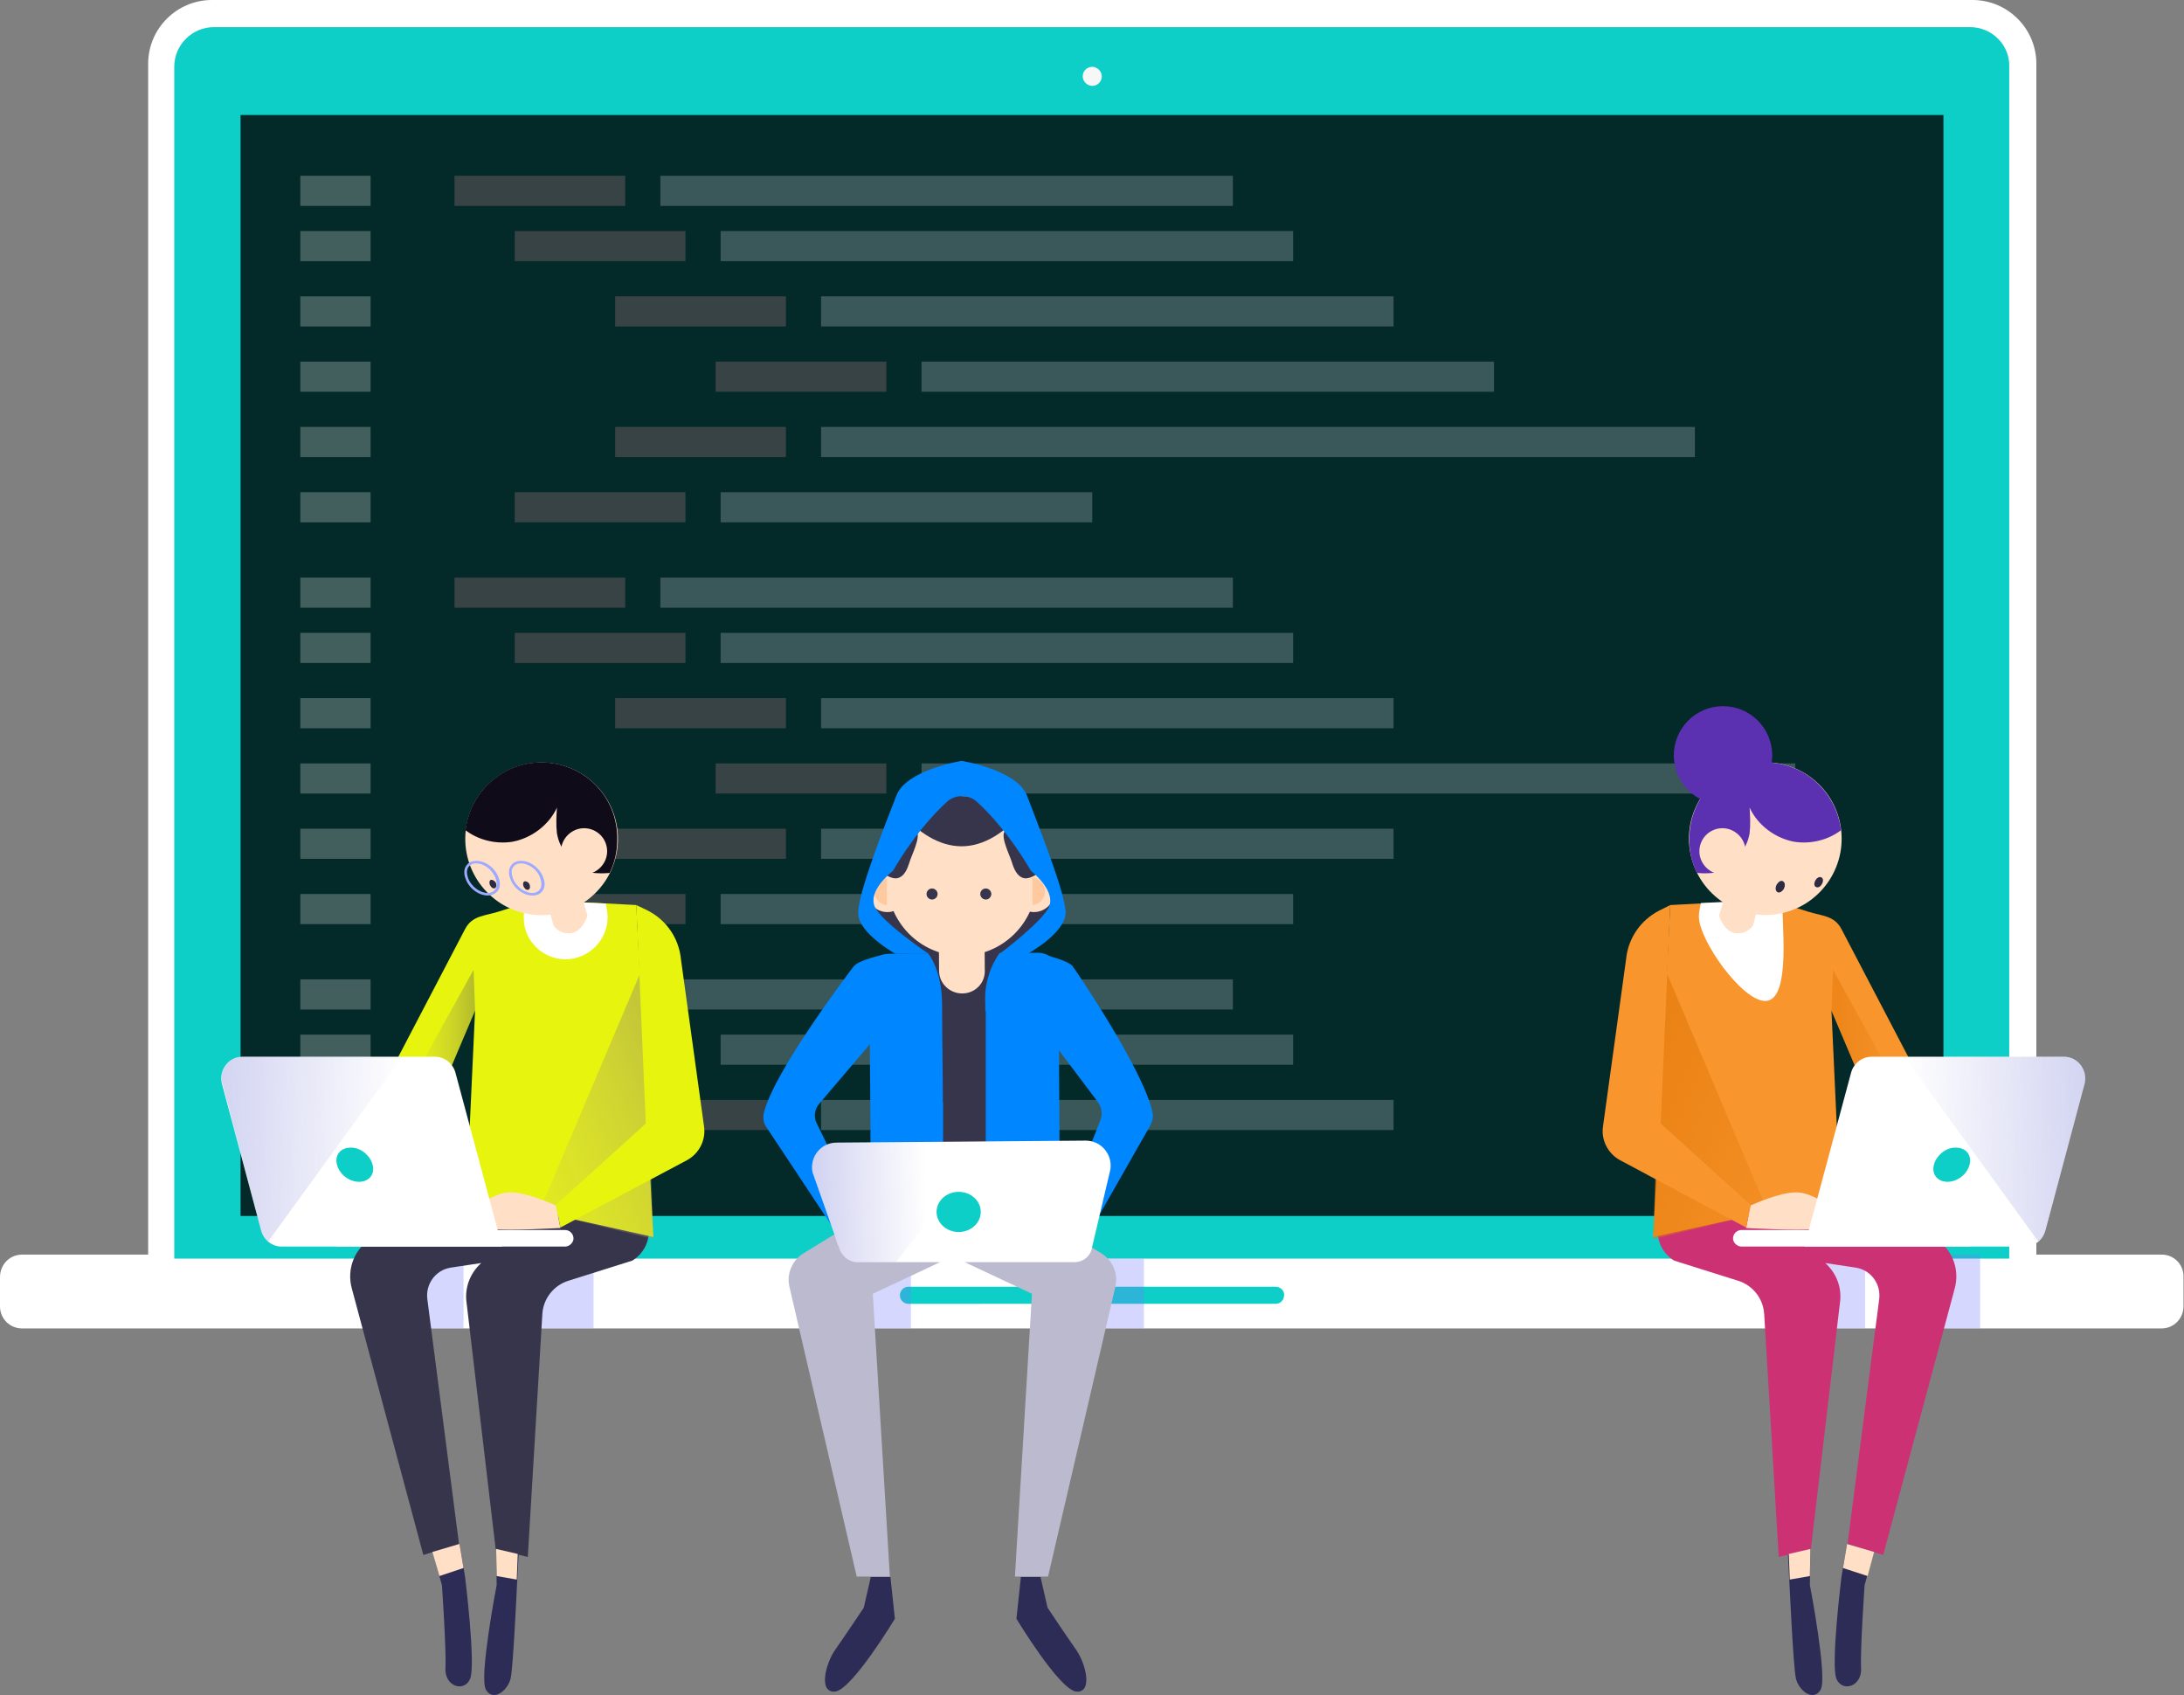 <?xml version="1.0" encoding="utf-8"?>
<!-- Generator: Adobe Illustrator 22.1.0, SVG Export Plug-In . SVG Version: 6.00 Build 0)  -->
<svg version="1.1" xmlns="http://www.w3.org/2000/svg" xmlns:xlink="http://www.w3.org/1999/xlink" x="0px" y="0px"
	 viewBox="0 0 434.9 337.5" style="enable-background:new 0 0 434.9 337.5;" xml:space="preserve">
<rect x="0" y="0" width="434.9" height="337.5" fill="#808080" stroke="none"/>
<style type="text/css">
	.st0{display:none;}
	.st1{display:inline;fill:#E0E4ED;}
	.st2{fill:#FFFFFF;}
	.st3{fill:#0ECEC8;}
	.st4{fill:#032928;}
	.st5{fill:#F7F7F7;}
	.st6{opacity:0.25;}
	.st7{fill:#D98E9D;}
	.st8{fill:#E0E4ED;}
	.st9{opacity:0.3;fill:#737AFB;}
	.st10{fill:#2D2C56;}
	.st11{fill:#37354C;}
	.st12{fill:#E6F40E;}
	.st13{opacity:0.5;fill:url(#SVGID_1_);}
	.st14{fill:url(#SVGID_2_);}
	.st15{fill:#FFDFC6;}
	.st16{fill:#9CABFF;}
	.st17{fill:#2D2B42;}
	.st18{fill:url(#SVGID_3_);}
	.st19{fill:#0F0B19;}
	.st20{fill:#CC3174;}
	.st21{fill:#F8952D;}
	.st22{opacity:0.5;fill:url(#SVGID_4_);}
	.st23{fill:url(#SVGID_5_);}
	.st24{fill:url(#SVGID_6_);}
	.st25{fill:#5C31B1;}
	.st26{fill:#0087FF;}
	.st27{fill:#9B5342;}
	.st28{fill:#BCBACE;}
	.st29{fill:#FFC99F;}
	.st30{fill:url(#SVGID_7_);}
</style>
<g id="BACKGROUND" class="st0">
	<rect x="-32.5" y="-88" class="st1" width="500" height="500"/>
</g>
<g id="OBJECTS">
	<g>
		<g>
			<path class="st2" d="M392.8,0H42.2c-7,0-12.7,5.7-12.7,12.7v241.4h376V12.7C405.5,5.7,399.8,0,392.8,0z"/>
			<path class="st2" d="M430.5,249.8H4.4c-2.5,0-4.4,2-4.4,4.5v5.8c0,2.5,2,4.4,4.4,4.4h426c2.5,0,4.4-2,4.4-4.4v-5.8
				C434.9,251.8,432.9,249.8,430.5,249.8z"/>
			<g>
				<path class="st3" d="M392.3,5.4H42.6c-4.3,0-7.9,3.5-7.9,7.9v237.3h365.4V13.2C400.2,8.9,396.6,5.4,392.3,5.4z"/>
				<rect x="47.9" y="22.9" class="st4" width="339.1" height="219.2"/>
			</g>
			<path class="st5" d="M219.4,15.2c0,1.1-0.9,1.9-1.9,1.9s-1.9-0.9-1.9-1.9c0-1.1,0.9-1.9,1.9-1.9S219.4,14.2,219.4,15.2z"/>
			<path class="st3" d="M254,256.2h-73.1c-1,0-1.7,0.8-1.7,1.7c0,1,0.8,1.7,1.7,1.7H254c1,0,1.7-0.8,1.7-1.7
				C255.8,257,255,256.2,254,256.2z"/>
			<g class="st6">
				<rect x="90.5" y="35" class="st7" width="34" height="6"/>
				<rect x="59.8" y="35" class="st2" width="14" height="6"/>
				<rect x="59.8" y="46" class="st2" width="14" height="6"/>
				<rect x="59.8" y="59" class="st2" width="14" height="6"/>
				<rect x="59.8" y="72" class="st2" width="14" height="6"/>
				<rect x="59.8" y="85" class="st2" width="14" height="6"/>
				<rect x="59.8" y="98" class="st2" width="14" height="6"/>
				<rect x="131.5" y="35" class="st8" width="114" height="6"/>
				<g>
					<rect x="102.5" y="46" class="st7" width="34" height="6"/>
					<rect x="143.5" y="46" class="st8" width="114" height="6"/>
				</g>
				<g>
					<rect x="122.5" y="59" class="st7" width="34" height="6"/>
					<rect x="163.5" y="59" class="st8" width="114" height="6"/>
				</g>
				<g>
					<rect x="142.5" y="72" class="st7" width="34" height="6"/>
					<rect x="183.5" y="72" class="st8" width="114" height="6"/>
				</g>
				<g>
					<rect x="122.5" y="85" class="st7" width="34" height="6"/>
					<rect x="163.5" y="85" class="st8" width="174" height="6"/>
				</g>
				<g>
					<rect x="102.5" y="98" class="st7" width="34" height="6"/>
					<rect x="143.5" y="98" class="st8" width="74" height="6"/>
				</g>
			</g>
			<g class="st6">
				<rect x="90.5" y="115" class="st7" width="34" height="6"/>
				<rect x="59.8" y="115" class="st2" width="14" height="6"/>
				<rect x="59.8" y="126" class="st2" width="14" height="6"/>
				<rect x="59.8" y="139" class="st2" width="14" height="6"/>
				<rect x="59.8" y="152" class="st2" width="14" height="6"/>
				<rect x="59.8" y="165" class="st2" width="14" height="6"/>
				<rect x="59.8" y="178" class="st2" width="14" height="6"/>
				<rect x="131.5" y="115" class="st8" width="114" height="6"/>
				<g>
					<rect x="102.5" y="126" class="st7" width="34" height="6"/>
					<rect x="143.5" y="126" class="st8" width="114" height="6"/>
				</g>
				<g>
					<rect x="122.5" y="139" class="st7" width="34" height="6"/>
					<rect x="163.5" y="139" class="st8" width="114" height="6"/>
				</g>
				<rect x="90.5" y="195" class="st7" width="34" height="6"/>
				<rect x="59.8" y="195" class="st2" width="14" height="6"/>
				<rect x="59.8" y="206" class="st2" width="14" height="6"/>
				<rect x="59.8" y="219" class="st2" width="14" height="6"/>
				<rect x="131.5" y="195" class="st8" width="114" height="6"/>
				<g>
					<rect x="102.5" y="206" class="st7" width="34" height="6"/>
					<rect x="143.5" y="206" class="st8" width="114" height="6"/>
				</g>
				<g>
					<rect x="122.5" y="219" class="st7" width="34" height="6"/>
					<rect x="163.5" y="219" class="st8" width="114" height="6"/>
				</g>
				<g>
					<rect x="142.5" y="152" class="st7" width="34" height="6"/>
					<rect x="183.5" y="152" class="st8" width="174" height="6"/>
				</g>
				<g>
					<rect x="122.5" y="165" class="st7" width="34" height="6"/>
					<rect x="163.5" y="165" class="st8" width="114" height="6"/>
				</g>
				<g>
					<rect x="102.5" y="178" class="st7" width="34" height="6"/>
					<rect x="143.5" y="178" class="st8" width="114" height="6"/>
				</g>
			</g>
		</g>
		<rect x="79" y="249.8" class="st9" width="13.3" height="14.7"/>
		<rect x="104.9" y="249.8" class="st9" width="13.3" height="14.7"/>
		<rect x="358.1" y="249.8" class="st9" width="13.3" height="14.7"/>
		<rect x="381" y="249.8" class="st9" width="13.3" height="14.7"/>
		<g>
			<path class="st10" d="M98.8,308.4l0.1,7.2c0,0-0.9,4.6-1.6,9.5c-0.7,4.9-1.3,10.1-0.5,11.4c1.5,2.4,4.4,0,4.9-2.4
				c0.5-2.4,1.2-17.5,1.2-17.5l0.5-9.7L98.8,308.4z"/>
			<path class="st10" d="M91.5,307.4l1.1,6.5c0,0,2.2,17.7,1,20.4c-1.2,2.7-5.1,1.5-4.9-2.2c0.2-3.6-0.7-16.5-0.7-16.5l-2.2-7.8
				L91.5,307.4z"/>
			<g>
				<path class="st11" d="M94.5,228.4l0.5,8l-20.6,9.9c-3.7,2-5.5,6.3-4.3,10.4l14.2,52.9l7.1-2.2l-6.3-48.7c-0.4-3,1.6-5.8,4.6-6.3
					l7.3-1.1l7.8-7.9l-9,8.1c-2.2,2-3.3,4.9-2.9,7.8l5.8,49.1l6.4,1.6l2.9-48.4c0.2-3.1,2.3-5.7,5.2-6.6l12.7-4
					c2-1.2,3.3-3.4,3.3-5.8l-0.5-17L94.5,228.4z"/>
				<path class="st12" d="M130.1,246.3l-3.4-66.1c0,0-14.1-0.8-18.2-0.8c-2.3,0-6.2,1.1-9.2,2.1c-2.9,0.9-5.3,0.8-6.7,3.5
					l-23.1,44.2l14.2,1.3l4.7-5.4l-2.4-3.6l8.6-20.3L92.9,238L130.1,246.3z"/>
				<linearGradient id="SVGID_1_" gradientUnits="userSpaceOnUse" x1="78.986" y1="209.754" x2="94.571" y2="209.754">
					<stop  offset="0" style="stop-color:#EAD18C;stop-opacity:0"/>
					<stop  offset="1" style="stop-color:#524F63;stop-opacity:0.7"/>
				</linearGradient>
				<path class="st13" d="M94.3,193.1L79,220.7l4.8,5.6c0,0,1.9,0.4,3.8-0.2l0.8-1l-2.4-3.6l8.6-20.3L94.3,193.1z"/>
				<path class="st2" d="M112.6,191c4.6,0,8.4-3.8,8.4-8.4c0-0.9-0.2-1.8-0.4-2.7c-4.3-0.2-9.8-0.5-12.1-0.5c-1,0-2.4,0.2-3.8,0.6
					c-0.3,0.8-0.4,1.7-0.4,2.6C104.2,187.2,108,191,112.6,191z"/>
				<linearGradient id="SVGID_2_" gradientUnits="userSpaceOnUse" x1="83.892" y1="237.083" x2="169.441" y2="203.245">
					<stop  offset="0" style="stop-color:#EAD18C;stop-opacity:0"/>
					<stop  offset="1" style="stop-color:#524F63;stop-opacity:0.7"/>
				</linearGradient>
				<polygon class="st14" points="128.4,191.6 130.1,246.7 107.4,241.2 				"/>
				<path class="st15" d="M107,172.6c0.4,0.8,3.2,11.6,3.2,11.6s1,1.8,3.4,1.6c2.4-0.2,3.4-3.5,3.4-3.5l-4.1-13.6L107,172.6z"/>
				<path class="st15" d="M121.6,165.9c0,7.5-7.9,15.7-15.4,15.7c-7.5,0-11.6-8.3-11.6-15.7c0-7.5,6.1-13.5,13.5-13.5
					C115.6,152.4,121.6,158.4,121.6,165.9z"/>
				
					<ellipse transform="matrix(0.161 -0.987 0.987 0.161 -74.333 246.533)" class="st15" cx="107.8" cy="167" rx="15.2" ry="15.2"/>
				<g>
					<path class="st16" d="M97.1,178.3c-1.8,0-3.8-1.5-4.4-3.4c-0.4-1-0.3-2,0.2-2.6c0.4-0.6,1.1-0.9,2-0.9c1.8,0,3.8,1.5,4.4,3.4
						c0.4,1,0.3,2-0.2,2.6C98.6,178,97.9,178.3,97.1,178.3z M94.8,171.9c-0.7,0-1.2,0.3-1.5,0.7c-0.4,0.5-0.4,1.3-0.1,2.2
						c0.6,1.7,2.4,3,3.9,3c0.7,0,1.2-0.3,1.5-0.7c0.4-0.5,0.4-1.3,0.1-2.2C98.1,173.2,96.4,171.9,94.8,171.9z"/>
				</g>
				<g>
					<path class="st16" d="M106,178.3c-1.8,0-3.8-1.5-4.4-3.4c-0.4-1-0.3-2,0.2-2.6c0.4-0.6,1.1-0.9,2-0.9c1.8,0,3.8,1.5,4.4,3.4
						c0.4,1,0.3,2-0.2,2.6C107.6,178,106.9,178.3,106,178.3z M103.7,171.9c-0.7,0-1.2,0.3-1.5,0.7c-0.4,0.5-0.4,1.3-0.1,2.2
						c0.6,1.7,2.4,3,3.9,3c0.7,0,1.2-0.3,1.5-0.7c0.4-0.5,0.4-1.3,0.1-2.2C107.1,173.2,105.3,171.9,103.7,171.9z"/>
				</g>
				<path class="st17" d="M98.7,175.7c0.2,0.4,0.2,0.9-0.1,1.1c-0.3,0.2-0.7,0-1-0.5c-0.2-0.4-0.2-0.9,0.1-1.1
					C98,175.1,98.4,175.3,98.7,175.7z"/>
				<path class="st17" d="M105.4,176c0.2,0.4,0.2,0.9-0.1,1.1c-0.3,0.2-0.7,0-1-0.5c-0.2-0.4-0.2-0.9,0.1-1.1
					C104.7,175.4,105.2,175.6,105.4,176z"/>
			</g>
			<path class="st15" d="M110.7,240c-0.6-0.2-5.6-2.6-9.1-2.6c-3.5,0-7.9,3.7-7.9,3.7s-0.6,2,1.8,1.6c2.4-0.4-0.3,1.5-0.3,1.5
				s0.1,0.1,2.9,0.5c2.8,0.4,13.5-0.2,13.5-0.2L110.7,240z"/>
			<path class="st12" d="M126.7,180.2l1.9,43.5l-17.9,16.2l0.9,4.5l25.2-13.4c2.4-1.3,3.8-4,3.4-6.7l-4.6-33.3
				c-0.4-4.2-2.9-7.8-6.6-9.7L126.7,180.2z"/>
			<g>
				<path class="st2" d="M112.5,248.2H67v-3.3h45.5c0.9,0,1.7,0.7,1.7,1.7l0,0C114.2,247.4,113.4,248.2,112.5,248.2z"/>
				<path class="st2" d="M100,248.2H56.1c-1.9,0-3.6-1.3-4.1-3.2l-7.8-29.2c-0.7-2.7,1.3-5.4,4.1-5.4h38.3c1.9,0,3.6,1.3,4.1,3.2
					L100,248.2z"/>
				<linearGradient id="SVGID_3_" gradientUnits="userSpaceOnUse" x1="80.042" y1="229.108" x2="4.171" y2="227.316">
					<stop  offset="0" style="stop-color:#484EC2;stop-opacity:0"/>
					<stop  offset="1" style="stop-color:#444BCC;stop-opacity:0.5"/>
				</linearGradient>
				<path class="st18" d="M48.4,210.4c-2.8,0-4.9,2.7-4.1,5.4L52,245c0.2,0.9,0.8,1.7,1.4,2.2l26.7-36.8H48.4z"/>
				<path class="st3" d="M74.2,231.9c0.5,1.9-0.7,3.4-2.7,3.4c-2,0-3.9-1.5-4.4-3.4c-0.5-1.9,0.7-3.4,2.7-3.4
					C71.7,228.4,73.7,230,74.2,231.9z"/>
			</g>
			<path class="st19" d="M107.8,151.8c-7.8,0-14.2,5.9-15.1,13.5c2.6,2,6.1,2.8,9.3,2.3c3.8-0.7,7.3-3.3,8.9-6.8
				c-0.1,1.7-0.2,3.4,0,5.1c0.3,1.7,1,3.3,2.3,4.4c0.1-1.2,0.2-2.4,0.8-3.4c0.6-1,1.9-1.7,3-1.3c0.8,0.3,1.3,1.1,1.4,2
				c0.1,0.8-0.1,1.7-0.4,2.5c-0.5,1.2-1.2,2.4-2.1,3.4c1.8,0.3,3.7,0.5,5.5,0.3c1-2,1.5-4.2,1.5-6.6
				C123.1,158.6,116.2,151.8,107.8,151.8z"/>
			<path class="st15" d="M120.9,169.5c0,2.5-2.1,4.6-4.6,4.6c-2.5,0-4.6-2.1-4.6-4.6c0-2.5,2.1-4.6,4.6-4.6
				C118.8,164.9,120.9,166.9,120.9,169.5z"/>
			<polygon class="st15" points="91.5,307.4 92.3,312.2 87.5,313.8 86.1,309 			"/>
			<polygon class="st15" points="98.9,313.8 102.9,314.5 103.1,309.4 98.8,308.4 			"/>
		</g>
		<g>
			<path class="st10" d="M360.5,308.4l-0.1,7.2c0,0,0.9,4.6,1.6,9.5c0.7,4.9,1.3,10.1,0.5,11.4c-1.5,2.4-4.4,0-4.9-2.4
				c-0.5-2.4-1.2-17.5-1.2-17.5l-0.5-9.7L360.5,308.4z"/>
			<path class="st10" d="M367.8,307.4l-1.1,6.5c0,0-2.2,17.7-1,20.4c1.2,2.7,5.1,1.5,4.9-2.2c-0.2-3.6,0.7-16.5,0.7-16.5l2.2-7.8
				L367.8,307.4z"/>
			<g>
				<path class="st20" d="M364.8,228.4l-0.5,8l20.6,9.9c3.7,2,5.5,6.3,4.3,10.4l-14.2,52.9l-7.1-2.2l6.3-48.7c0.4-3-1.6-5.8-4.6-6.3
					l-7.3-1.1l-7.8-7.9l9,8.1c2.2,2,3.3,4.9,2.9,7.8l-5.8,49.1l-6.4,1.6l-2.9-48.4c-0.2-3.1-2.3-5.7-5.2-6.6l-12.7-4
					c-2-1.2-3.3-3.4-3.3-5.8l0.5-17L364.8,228.4z"/>
				<path class="st21" d="M329.2,246.3l3.4-66.1c0,0,14.1-0.8,18.2-0.8c2.3,0,6.2,1.1,9.2,2.1c2.9,0.9,5.3,0.8,6.7,3.5l23.1,44.2
					l-14.2,1.3l-4.7-5.4l2.4-3.6l-8.6-20.3l1.7,36.9L329.2,246.3z"/>
				
					<linearGradient id="SVGID_4_" gradientUnits="userSpaceOnUse" x1="245.985" y1="209.754" x2="261.57" y2="209.754" gradientTransform="matrix(-1 0 0 1 626.31 0)">
					<stop  offset="0" style="stop-color:#E37808;stop-opacity:0"/>
					<stop  offset="0.899" style="stop-color:#E37808"/>
				</linearGradient>
				<path class="st22" d="M365,193.1l15.3,27.6l-4.8,5.6c0,0-1.9,0.4-3.8-0.2l-0.8-1l2.4-3.6l-8.6-20.3L365,193.1z"/>
				<path class="st2" d="M351.5,199.3c-4.6,0-13.2-12.1-13.2-16.8c0-0.9,0.2-1.8,0.4-2.7c4.3-0.2,9.8-0.5,12.1-0.5
					c1,0,2.4,0.2,3.8,0.6c0.3,0.8,0.4,1.7,0.4,2.6C355.1,187.2,356.1,199.3,351.5,199.3z"/>
				
					<linearGradient id="SVGID_5_" gradientUnits="userSpaceOnUse" x1="250.892" y1="237.083" x2="336.44" y2="203.245" gradientTransform="matrix(-1 0 0 1 626.31 0)">
					<stop  offset="0" style="stop-color:#E37808;stop-opacity:0"/>
					<stop  offset="0.9" style="stop-color:#E37808"/>
				</linearGradient>
				<polygon class="st23" points="331,191.6 329.2,246.7 352,241.2 				"/>
				<path class="st15" d="M352.3,172.6c-0.4,0.8-3.2,11.6-3.2,11.6s-1,1.8-3.4,1.6c-2.4-0.2-3.4-3.5-3.4-3.5l4.1-13.6L352.3,172.6z"
					/>
				<path class="st15" d="M337.7,165.9c0,7.5,7.9,15.7,15.4,15.7c7.5,0,11.6-8.3,11.6-15.7c0-7.5-6.1-13.5-13.5-13.5
					S337.7,158.4,337.7,165.9z"/>
				
					<ellipse transform="matrix(0.987 -0.161 0.161 0.987 -22.293 58.746)" class="st15" cx="351.5" cy="167" rx="15.2" ry="15.2"/>
				<path class="st17" d="M361.5,175.3c-0.3,0.5-0.3,1.1,0.1,1.3c0.4,0.2,0.9,0,1.2-0.6c0.3-0.5,0.3-1.1-0.1-1.3
					C362.4,174.5,361.8,174.7,361.5,175.3z"/>
				<path class="st17" d="M353.8,176.1c-0.3,0.6-0.3,1.2,0.1,1.5s1-0.1,1.3-0.6c0.3-0.6,0.3-1.2-0.1-1.5S354.2,175.5,353.8,176.1z"
					/>
			</g>
			<path class="st15" d="M348.6,240c0.6-0.2,5.6-2.6,9.1-2.6c3.5,0,7.9,3.7,7.9,3.7s0.6,2-1.8,1.6c-2.4-0.4,0.3,1.5,0.3,1.5
				s-0.1,0.1-2.9,0.5c-2.8,0.4-13.5-0.2-13.5-0.2L348.6,240z"/>
			<path class="st21" d="M332.6,180.2l-1.9,43.5l17.9,16.2l-0.9,4.5L322.6,231c-2.4-1.3-3.8-4-3.4-6.7l4.6-33.3
				c0.4-4.2,2.9-7.8,6.6-9.7L332.6,180.2z"/>
			<g>
				<path class="st2" d="M346.8,248.2h45.5v-3.3h-45.5c-0.9,0-1.7,0.7-1.7,1.7l0,0C345.1,247.4,345.9,248.2,346.8,248.2z"/>
				<path class="st2" d="M359.3,248.2h43.9c1.9,0,3.6-1.3,4.1-3.2l7.8-29.2c0.7-2.7-1.3-5.4-4.1-5.4h-38.3c-1.9,0-3.6,1.3-4.1,3.2
					L359.3,248.2z"/>
				
					<linearGradient id="SVGID_6_" gradientUnits="userSpaceOnUse" x1="247.041" y1="229.108" x2="171.17" y2="227.316" gradientTransform="matrix(-1 0 0 1 626.31 0)">
					<stop  offset="0" style="stop-color:#484EC2;stop-opacity:0"/>
					<stop  offset="1" style="stop-color:#444BCC;stop-opacity:0.5"/>
				</linearGradient>
				<path class="st24" d="M411,210.4c2.8,0,4.9,2.7,4.1,5.4l-7.8,29.2c-0.2,0.9-0.8,1.7-1.4,2.2l-26.7-36.8H411z"/>
				<path class="st3" d="M385.1,231.9c-0.5,1.9,0.7,3.4,2.7,3.4c2,0,3.9-1.5,4.4-3.4c0.5-1.9-0.7-3.4-2.7-3.4
					C387.6,228.4,385.6,230,385.1,231.9z"/>
			</g>
			<path class="st25" d="M351.5,151.8c7.8,0,14.2,5.9,15.1,13.5c-2.6,2-6.1,2.8-9.3,2.3c-3.8-0.7-7.3-3.3-8.9-6.8
				c0.1,1.7,0.2,3.4,0,5.1c-0.3,1.7-1,3.3-2.3,4.4c-0.1-1.2-0.2-2.4-0.8-3.4c-0.6-1-1.9-1.7-3-1.3c-0.8,0.3-1.3,1.1-1.4,2
				c-0.1,0.8,0.1,1.7,0.4,2.5c0.5,1.2,1.2,2.4,2.1,3.4c-1.8,0.3-3.7,0.5-5.5,0.3c-1-2-1.5-4.2-1.5-6.6
				C336.3,158.6,343.1,151.8,351.5,151.8z"/>
			<path class="st15" d="M338.4,169.5c0,2.5,2.1,4.6,4.6,4.6c2.5,0,4.6-2.1,4.6-4.6c0-2.5-2.1-4.6-4.6-4.6
				C340.5,164.9,338.4,166.9,338.4,169.5z"/>
			<polygon class="st15" points="367.8,307.4 367,312.2 371.9,313.8 373.2,309 			"/>
			<polygon class="st15" points="360.4,313.8 356.4,314.5 356.2,309.4 360.5,308.4 			"/>
		</g>
		<circle class="st25" cx="343.1" cy="150.4" r="9.8"/>
		<rect x="168.1" y="249.8" class="st9" width="13.3" height="14.7"/>
		<rect x="214.5" y="250.6" class="st9" width="13.3" height="13.9"/>
		<g>
			<path class="st11" d="M187.2,154l-5.4,6.6l-2.7,5.6l-2.5,7.1c0,0-4.4,4.1-4.1,4.1c0.2,0.1-0.3,5,0.2,5.7c0.5,0.7,5.4,6.6,5.4,6.6
				s4.8,3.1,6.7,3.5c1.9,0.4,11.5,4.6,11.5,4.6l5.9-5.6l-2.2-2.9c0,0,6.1-3.7,6.9-4.2c0.7-0.5,3.7-3.4,3.7-3.4s-0.1-2.6-0.6-4.2
				c-0.4-1.7-3.4-9.8-3.4-9.8s-3.9-5.6-4.4-6.6c-0.5-1-2.7-4.2-2.7-4.2L187.2,154z"/>
			<path class="st26" d="M211,232l-37.6,0.3l-0.3-38.3c0-2.3,1.8-4.1,4.1-4.1l29.5-0.2c2.3,0,4.1,1.8,4.1,4.1L211,232z"/>
			<path class="st11" d="M184.8,189.8c0,0,2.8,3.3,2.8,10.2s0.2,19.5,0.2,19.5l8.4,0v-19.9c0,0-0.7-6.8,4.7-12l-9.2,0.2L184.8,189.8
				z"/>
			<path class="st15" d="M191.6,197.8L191.6,197.8c-2.5,0-4.6-2-4.6-4.5l-0.1-13.9c0-0.3,0.3-0.6,0.6-0.6l7.9-0.1
				c0.3,0,0.6,0.3,0.6,0.6l0.1,13.9C196.2,195.7,194.2,197.8,191.6,197.8z"/>
			<path class="st27" d="M207.6,176.1c0-0.2,0-0.3,0-0.5c0-1.4-0.2-2.7-0.5-4v-1.8c0-8.7-7.1-15.9-15.9-15.9l0,0
				c-8.7,0-15.9,7.1-15.9,15.9v6.2H207.6z"/>
			<path class="st15" d="M205.9,171.7v-1.5c0-8.1-6.6-14.6-14.6-14.6l0,0c-8.1,0-14.6,6.6-14.6,14.6v6c0,0.4,0,0.8,0.1,1.2
				c1,7.3,7.2,12.9,14.7,12.9c8.2,0,14.9-6.7,14.9-14.9C206.3,174.1,206.2,172.9,205.9,171.7z"/>
			<path class="st11" d="M186.7,178c0,0.6-0.5,1.1-1.1,1.1c-0.6,0-1.1-0.5-1.1-1.1c0-0.6,0.5-1.1,1.1-1.1
				C186.2,176.9,186.7,177.4,186.7,178z"/>
			<path class="st11" d="M197.4,178c0,0.6-0.5,1.1-1.1,1.1c-0.6,0-1.1-0.5-1.1-1.1c0-0.6,0.5-1.1,1.1-1.1
				C196.9,176.9,197.4,177.4,197.4,178z"/>
			<path class="st15" d="M180.8,177.5c0,2.3-1.9,4.1-4.1,4.1c-2.3,0-4.1-1.9-4.1-4.1c0-2.3,1.9-4.1,4.1-4.1
				C178.9,173.3,180.8,175.2,180.8,177.5z"/>
			<path class="st15" d="M210,177.5c0,2.3-1.9,4.1-4.1,4.1c-2.3,0-4.1-1.9-4.1-4.1c0-2.3,1.9-4.1,4.1-4.1
				C208.2,173.3,210,175.2,210,177.5z"/>
			<path class="st28" d="M192.3,248.9l-18.5,8.7l3.4,56.3h-6.6l-13.4-57.7c-0.6-2.5,0.5-5.2,2.7-6.6l17.5-10.7L192.3,248.9z"/>
			<path class="st29" d="M176.6,174.8c-1.4,0.1-2.5,1.3-2.5,2.7c0,1.4,1.1,2.6,2.5,2.7V174.8z"/>
			<path class="st29" d="M205.6,174.8c1.4,0.1,2.5,1.3,2.5,2.7c0,1.4-1.1,2.6-2.5,2.7V174.8z"/>
			<rect x="187.8" y="201.3" class="st11" width="8.5" height="45.4"/>
			<path class="st11" d="M201.5,171.7c0.4,1.3,1,2.7,2.2,3.1c1,0.3,2-0.3,2.9-0.8c0.5-0.3,1-0.7,1-1.3c0.1-0.5-0.2-0.9-0.4-1.4
				c-0.9-1.6-1.8-3.3-3-4.6c-1.1-1.2-3.1-3.2-4.2-1.1C199.3,166.9,201.1,170.3,201.5,171.7z"/>
			<path class="st11" d="M203,162.3c-3.2-2.4-7.2-3.8-11.6-3.8l0.2-2.6c-4.3,0-8.5,4-11.7,6.4c2.8,3.2,6.9,6.2,11.6,6.2
				C196.1,168.5,200.2,165.5,203,162.3z"/>
			<path class="st26" d="M152.6,224.4c-0.6-0.8-0.7-1.8-0.5-2.8c2.1-8.5,17.3-28.4,17.9-29.2c1-1.3,6.2-2.4,6.2-2.4l0.6,13.7
				l-13.7,16.1c-0.9,1.1-1.1,2.5-0.5,3.8l10.8,22l-5.7,1.6L152.6,224.4z"/>
			<path class="st28" d="M201.9,238.9l17.5,10.7c2.2,1.4,3.3,4,2.7,6.6l-13.4,57.7h-6.6l3.4-56.3l-18.5-8.7L201.9,238.9z"/>
			<path class="st26" d="M229.1,224c0.4-0.8,0.6-1.7,0.4-2.5c-1.7-8.3-15.2-28.2-15.9-29.1c-1-1.3-6.2-2.4-6.2-2.4l-0.6,13.7
				l11.8,15.7c0.8,1.1,1,2.4,0.5,3.7l-8.9,22.5l5.7,1.6L229.1,224z"/>
			<path class="st11" d="M181.1,171.7c-0.4,1.3-1,2.7-2.2,3.1c-1,0.3-2-0.3-2.9-0.8c-0.5-0.3-1-0.7-1-1.3c-0.1-0.5,0.2-0.9,0.4-1.4
				c0.9-1.6,1.8-3.3,3-4.6c1.1-1.2,3.1-3.2,4.2-1.1C183.3,166.9,181.5,170.3,181.1,171.7z"/>
			<path class="st15" d="M176,245.7c0,2.6-2.1,4.8-4.8,4.8s-4.8-2.1-4.8-4.8s2.1-4.8,4.8-4.8S176,243.1,176,245.7z"/>
			<path class="st26" d="M204.5,158.4c-2-5.1-12.9-6.9-13-6.9v0l0,0l0,0v0c-0.1,0-11.1,1.8-13,6.9c-2,5.2-7.8,19.6-7.6,23.6
				c0.2,3.9,7.4,7.9,7.4,7.9h6.6c0,0-9.8-6.6-10.8-9.6c-1-2.9,2.7-6.1,3.7-6.9c4.1-7,8.1-11.3,10.7-13.7c1.7-1.6,4.4-1.6,6.1,0
				c2.6,2.4,6.6,6.7,10.7,13.7c1,0.8,4.6,4,3.7,6.9c-1,2.9-9.8,9.5-9.8,9.5l5.6,0c0,0,7.1-3.9,7.4-7.9
				C212.3,178,206.4,163.5,204.5,158.4z"/>
			<path class="st15" d="M217.6,246.6c0.2-2.6-1.8-4.9-4.5-5c-2.6-0.2-4.9,1.8-5,4.5c-0.2,2.6,1.8,4.9,4.5,5
				C215.2,251.2,217.5,249.2,217.6,246.6z"/>
			<path class="st26" d="M210.6,225v20.5c0,0-11.6,4.3-13.2,4.1c-1.7-0.2-1.7-18.2-1.7-18.2l2.1-5.5L210.6,225z"/>
			<path class="st26" d="M173.4,225v20.5c0,0,11.6,4.3,13.2,4.1c1.7-0.2,1.7-18.2,1.7-18.2l-2.1-5.5L173.4,225z"/>
			<path class="st10" d="M177.3,313.9l0.9,8.4c0,0-8.5,14.1-11.9,14.5c-3.4,0.3-1.9-5.6,0-8.3c1.9-2.7,5.7-8.4,5.7-8.4l1.4-6.1
				H177.3z"/>
			<path class="st10" d="M203.3,313.9l-0.9,8.4c0,0,8.5,14.1,11.9,14.5c3.4,0.3,1.9-5.6,0-8.3c-1.9-2.7-5.7-8.4-5.7-8.4l-1.4-6.1
				H203.3z"/>
			<g>
				<path class="st2" d="M170.7,251.3H214c1.6,0,3.1-1.1,3.4-2.7l3.7-15.7c0.5-3-1.8-5.8-4.9-5.8l-49.6,0.4c-3.1,0-5.4,2.8-4.8,5.9
					l5.5,15.6C167.9,250.4,169.2,251.3,170.7,251.3z"/>
				<linearGradient id="SVGID_7_" gradientUnits="userSpaceOnUse" x1="184.441" y1="239.163" x2="139.599" y2="240.223">
					<stop  offset="0" style="stop-color:#484EC2;stop-opacity:0"/>
					<stop  offset="1" style="stop-color:#444BCC;stop-opacity:0.5"/>
				</linearGradient>
				<path class="st30" d="M197.2,227.3l-30.6,0.2c-3.1,0-5.4,2.8-4.8,5.9l5.5,15.6c0.5,1.4,1.8,2.3,3.3,2.3h7.8L197.2,227.3z"/>
				<ellipse class="st3" cx="190.9" cy="241.3" rx="4.4" ry="4"/>
			</g>
		</g>
	</g>
</g>
<g id="DESIGNED_BY_FREEPIK">
</g>
</svg>
